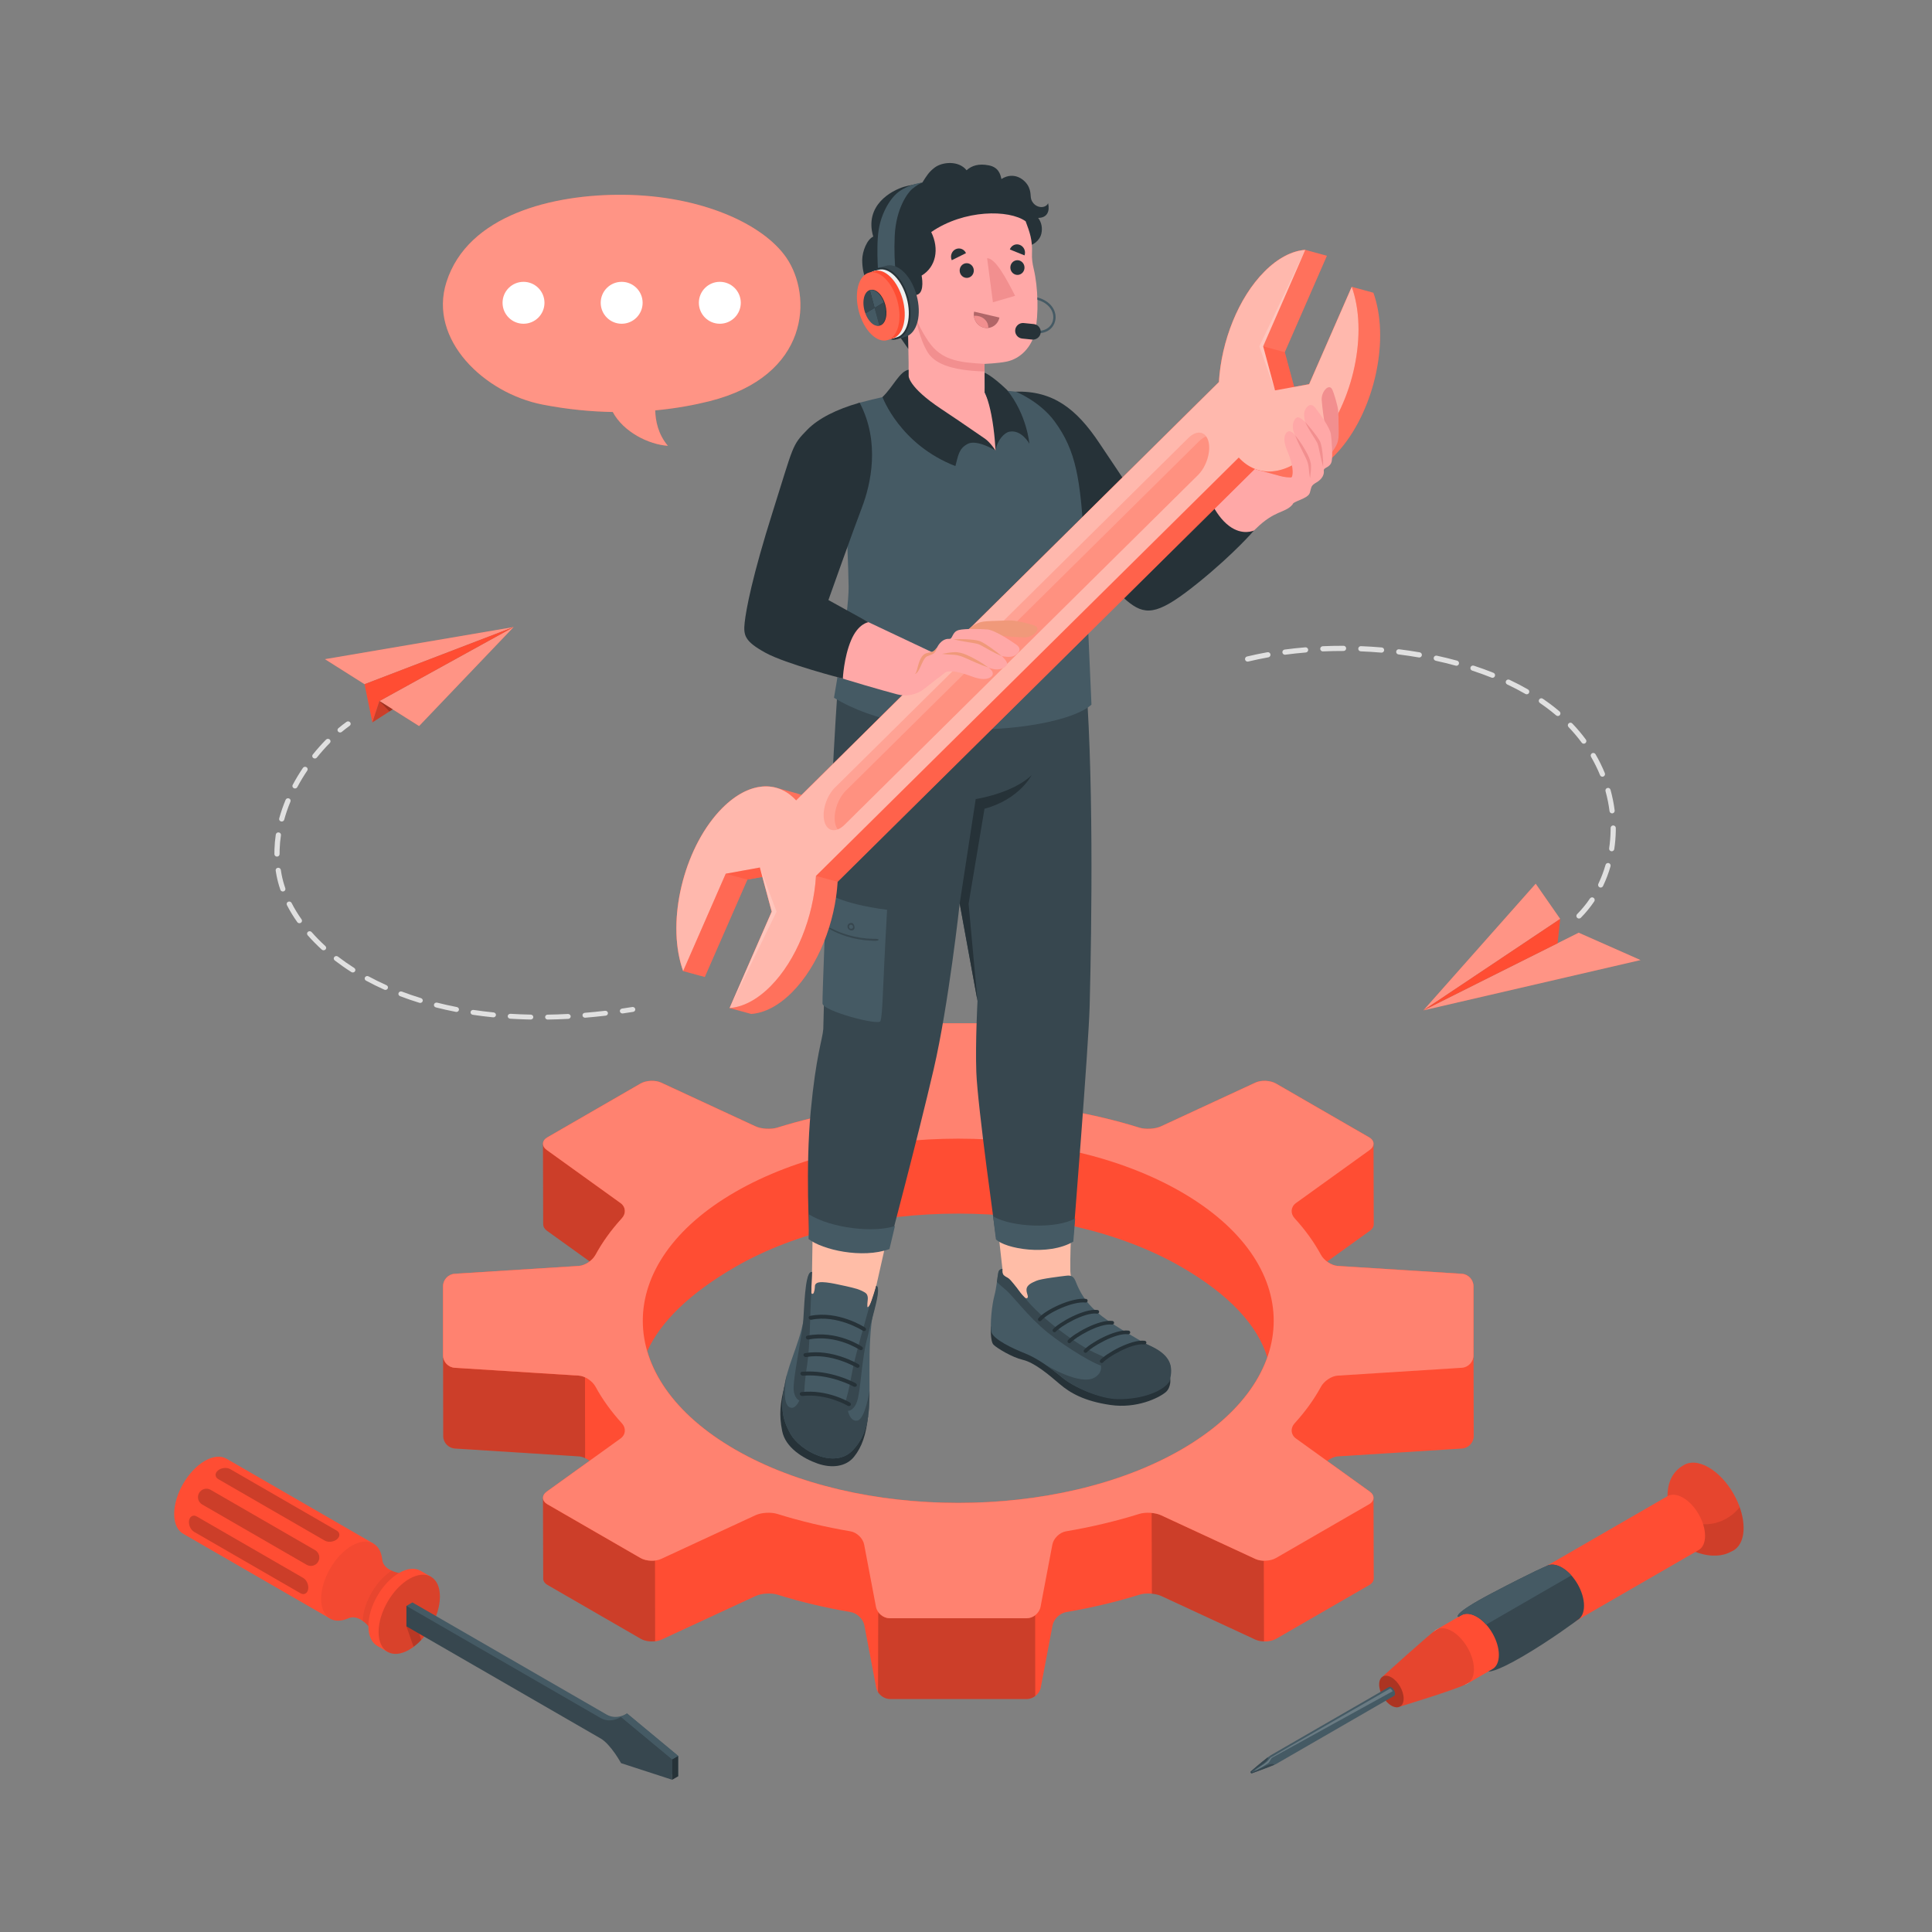 <?xml version="1.0" encoding="utf-8"?>
<!-- Generator: Adobe Illustrator 27.5.0, SVG Export Plug-In . SVG Version: 6.00 Build 0)  -->
<svg version="1.1" xmlns="http://www.w3.org/2000/svg" xmlns:xlink="http://www.w3.org/1999/xlink" x="0px" y="0px"
	 viewBox="0 0 500 500" style="enable-background:new 0 0 500 500;" xml:space="preserve">
<rect x="0" y="0" width="500" height="500" fill="#808080" stroke="none"/>
<g id="Gear">
	<g id="Gear_00000026880211178656585560000003077532080656647298_">
		<g>
			<path style="fill:#FF4D33;" d="M140.531,295.975l-0.007,0.003l0.058,20.929l0.009-0.005c0.003,0.564,0.313,1.139,0.956,1.601
				l11.031,7.937c-0.849,0.648-1.846,1.121-2.789,1.181l-32.132,2.033c-1.658,0.104-3.003,1.537-3.003,3.198v17.926
				c0,0.03,0.015,0.056,0.016,0.086l0.041,20.816c0,1.661,1.345,3.094,3.003,3.199l32.132,2.032
				c0.922,0.059,1.898,0.511,2.736,1.137l-11.092,7.981c-0.644,0.462-0.953,1.036-0.956,1.6l-0.009,0.002l0.058,20.962l0.002-0.001
				c0.021,0.598,0.396,1.18,1.125,1.6l24.112,13.92c1.439,0.831,3.827,0.938,5.335,0.24l24.442-11.323
				c1.508-0.698,4.006-0.829,5.592-0.333c6.089,1.903,12.453,3.403,18.976,4.511c1.638,0.278,3.221,1.798,3.531,3.432l3.057,16.105
				c0.31,1.633,1.908,2.956,3.57,2.956l35.452,0.001c1.661,0,3.26-1.324,3.57-2.956l3.058-16.106
				c0.31-1.633,1.895-3.154,3.533-3.432c6.523-1.108,12.888-2.609,18.977-4.512c1.585-0.496,4.082-0.364,5.59,0.335l24.442,11.323
				c1.507,0.699,3.896,0.591,5.335-0.239l24.112-13.921c0.743-0.429,1.114-1.026,1.121-1.636l0.008,0.002l-0.058-20.923l-0.01-0.002
				c-0.001-0.565-0.311-1.14-0.956-1.604l-11.03-7.937c0.849-0.648,1.845-1.121,2.789-1.181l32.131-2.033
				c1.658-0.105,3.003-1.538,3.002-3.199l-0.049-25.14c0-0.011-0.007-0.02-0.007-0.031l-0.001-13.655
				c0-1.662-1.344-3.094-3.002-3.199l-32.13-2.034c-0.923-0.059-1.899-0.511-2.737-1.137l11.092-7.981
				c0.652-0.47,0.964-1.053,0.958-1.625l0.008,0.003l-0.058-20.901l-0.008-0.001c-0.006-0.611-0.377-1.21-1.121-1.639
				l-24.113-13.921c-1.439-0.83-3.828-0.937-5.336-0.239l-24.442,11.323c-1.508,0.699-4.006,0.829-5.593,0.333
				c-6.087-1.904-12.45-3.403-18.971-4.51c-1.638-0.278-3.223-1.799-3.533-3.432l-3.06-16.106c-0.309-1.633-1.908-2.956-3.57-2.957
				l-35.452-0.001c-1.661,0-3.26,1.324-3.569,2.956l-3.058,16.106c-0.31,1.633-1.895,3.154-3.533,3.432
				c-6.524,1.108-12.887,2.608-18.975,4.511c-1.587,0.496-4.083,0.364-5.59-0.334l-24.441-11.323
				c-1.507-0.698-3.896-0.591-5.335,0.24l-24.113,13.922C140.911,294.77,140.539,295.366,140.531,295.975z M305.725,375.148
				c-31.882,18.407-83.576,18.405-115.458-0.002c-12.468-7.198-20.036-16.147-22.753-25.476c3.446-7.605,11.07-15.033,22.764-21.784
				c31.885-18.408,83.574-18.408,115.457-0.001c12.472,7.201,19.779,15.212,22.232,23.398
				C324.876,360.028,317.473,368.365,305.725,375.148z"/>
		</g>
		<g style="opacity:0.2;">
			<path d="M114.708,371.692c-0.007,1.643,1.341,3.078,3.011,3.18l32.135,2.046c0.511,0.033,1.051,0.213,1.575,0.456l-0.037-20.933
				c-0.523-0.244-1.085-0.411-1.616-0.433l-32.123-2.026c-1.512-0.111-2.762-1.328-2.977-2.789L114.708,371.692z M140.572,316.927
				l0.021-0.012c-0.009,0.551,0.322,1.125,0.955,1.607l11.055,7.933c0.638-0.504,1.163-1.108,1.518-1.723
				c1.691-3.081,3.84-6.125,6.475-9.039c0.108-0.145,0.216-0.289,0.356-0.425c0.298-0.335,0.52-0.709,0.644-1.109
				c0.035-0.129,0.07-0.259,0.092-0.409c0.037-0.267,0.022-0.531-0.027-0.804c-0.078-0.419-0.283-0.82-0.601-1.182
				c-0.115-0.152-0.283-0.301-0.459-0.418l-19.111-13.746c-0.177-0.117-0.301-0.237-0.436-0.377
				c-0.192-0.191-0.342-0.404-0.387-0.623c-0.097-0.217-0.143-0.437-0.123-0.64l-0.02,0.012L140.572,316.927z M140.584,408.607
				c0.014,0.593,0.398,1.164,1.134,1.586l24.103,13.923c0.989,0.577,2.422,0.788,3.728,0.635l-0.035-20.881
				c-1.305,0.154-2.749-0.078-3.738-0.655l-24.124-13.911c-0.671-0.405-1.052-0.923-1.127-1.48L140.584,408.607z M298.103,412.467
				c0.863,0.075,1.733,0.256,2.397,0.555l24.434,11.328c0.632,0.291,1.402,0.393,2.188,0.431l-0.054-20.869
				c-0.796-0.005-1.568-0.16-2.18-0.462l-24.436-11.328c-0.664-0.3-1.513-0.492-2.409-0.576L298.103,412.467z M227.23,437.921
				c0.657,1.042,1.846,1.776,3.107,1.785l35.438,0.004c0.783-0.016,1.519-0.303,2.147-0.776l-0.026-20.913
				c-0.618,0.493-1.385,0.772-2.169,0.787l-35.469-0.012c-1.165,0.017-2.287-0.647-2.968-1.592L227.23,437.921z"/>
		</g>
		<g>
			<path id="XMLID_00000052785154362531459540000001874375052816255374_" style="fill:#FF4D33;" d="M165.766,280.419l-24.113,13.922
				c-1.439,0.831-1.512,2.291-0.163,3.262l19.109,13.749c1.349,0.97,1.475,2.697,0.354,3.923c-2.791,3.053-5.062,6.222-6.823,9.464
				c-0.793,1.46-2.682,2.777-4.34,2.883l-32.132,2.033c-1.658,0.104-3.003,1.537-3.003,3.198v17.926
				c0,1.662,1.344,3.094,3.002,3.199l32.132,2.033c1.659,0.106,3.548,1.424,4.341,2.884c1.76,3.242,4.031,6.411,6.823,9.464
				c1.121,1.226,0.994,2.951-0.355,3.921l-19.108,13.75c-1.349,0.97-1.276,2.431,0.163,3.261l24.112,13.921
				c1.439,0.831,3.828,0.938,5.335,0.24l24.442-11.323c1.508-0.698,4.007-0.829,5.593-0.333c6.089,1.903,12.452,3.404,18.975,4.511
				c1.639,0.278,3.222,1.799,3.531,3.431l3.058,16.108c0.31,1.632,1.908,2.955,3.57,2.955l35.454,0
				c1.661-0.001,3.259-1.323,3.57-2.956l3.057-16.106c0.31-1.632,1.895-3.154,3.533-3.432c6.522-1.107,12.886-2.609,18.975-4.512
				c1.586-0.496,4.082-0.364,5.59,0.334l24.441,11.324c1.508,0.699,3.897,0.592,5.336-0.24l24.112-13.921
				c1.439-0.831,1.512-2.291,0.163-3.261l-19.109-13.749c-1.349-0.971-1.475-2.697-0.354-3.923c2.792-3.053,5.063-6.221,6.824-9.464
				c0.794-1.46,2.683-2.777,4.342-2.883l32.131-2.033c1.658-0.105,3.003-1.536,3.003-3.198l-0.001-17.925
				c-0.001-1.661-1.345-3.094-3.003-3.199l-32.13-2.035c-1.659-0.105-3.549-1.423-4.343-2.884c-1.762-3.242-4.033-6.41-6.824-9.463
				c-1.121-1.227-0.994-2.952,0.355-3.922l19.109-13.75c1.349-0.971,1.276-2.431-0.163-3.262l-24.113-13.921
				c-1.439-0.83-3.828-0.938-5.336-0.239l-24.442,11.323c-1.508,0.699-4.006,0.829-5.593,0.333
				c-6.087-1.904-12.45-3.403-18.971-4.51c-1.638-0.279-3.223-1.799-3.533-3.431l-3.06-16.107c-0.309-1.633-1.908-2.956-3.57-2.956
				l-35.452-0.001c-1.661,0.001-3.26,1.324-3.569,2.956l-3.058,16.107c-0.31,1.632-1.895,3.153-3.533,3.432
				c-6.524,1.108-12.887,2.608-18.976,4.511c-1.586,0.495-4.082,0.364-5.59-0.334l-24.441-11.323
				C169.593,279.481,167.205,279.589,165.766,280.419z M305.723,308.487c31.882,18.407,31.883,48.254,0.002,66.661
				c-31.882,18.407-83.576,18.405-115.458-0.002c-31.882-18.408-31.882-48.251,0-66.659
				C222.15,290.08,273.84,290.081,305.723,308.487z"/>
		</g>
		<g style="opacity:0.3;">
			<path id="XMLID_00000169550909348658233570000009056907293934783930_" style="fill:#FFFFFF;" d="M165.766,280.419l-24.113,13.922
				c-1.439,0.831-1.512,2.291-0.163,3.262l19.109,13.749c1.349,0.97,1.475,2.697,0.354,3.923c-2.791,3.053-5.062,6.222-6.823,9.464
				c-0.793,1.46-2.682,2.777-4.34,2.883l-32.132,2.033c-1.658,0.104-3.003,1.537-3.003,3.198v17.926
				c0,1.662,1.344,3.094,3.002,3.199l32.132,2.033c1.659,0.106,3.548,1.424,4.341,2.884c1.76,3.242,4.031,6.411,6.823,9.464
				c1.121,1.226,0.994,2.951-0.355,3.921l-19.108,13.75c-1.349,0.97-1.276,2.431,0.163,3.261l24.112,13.921
				c1.439,0.831,3.828,0.938,5.335,0.24l24.442-11.323c1.508-0.698,4.007-0.829,5.593-0.333c6.089,1.903,12.452,3.404,18.975,4.511
				c1.639,0.278,3.222,1.799,3.531,3.431l3.058,16.108c0.31,1.632,1.908,2.955,3.57,2.955l35.454,0
				c1.661-0.001,3.259-1.323,3.57-2.956l3.057-16.106c0.31-1.632,1.895-3.154,3.533-3.432c6.522-1.107,12.886-2.609,18.975-4.512
				c1.586-0.496,4.082-0.364,5.59,0.334l24.441,11.324c1.508,0.699,3.897,0.592,5.336-0.24l24.112-13.921
				c1.439-0.831,1.512-2.291,0.163-3.261l-19.109-13.749c-1.349-0.971-1.475-2.697-0.354-3.923c2.792-3.053,5.063-6.221,6.824-9.464
				c0.794-1.46,2.683-2.777,4.342-2.883l32.131-2.033c1.658-0.105,3.003-1.536,3.003-3.198l-0.001-17.925
				c-0.001-1.661-1.345-3.094-3.003-3.199l-32.13-2.035c-1.659-0.105-3.549-1.423-4.343-2.884c-1.762-3.242-4.033-6.41-6.824-9.463
				c-1.121-1.227-0.994-2.952,0.355-3.922l19.109-13.75c1.349-0.971,1.276-2.431-0.163-3.262l-24.113-13.921
				c-1.439-0.83-3.828-0.938-5.336-0.239l-24.442,11.323c-1.508,0.699-4.006,0.829-5.593,0.333
				c-6.087-1.904-12.45-3.403-18.971-4.51c-1.638-0.279-3.223-1.799-3.533-3.431l-3.06-16.107c-0.309-1.633-1.908-2.956-3.57-2.956
				l-35.452-0.001c-1.661,0.001-3.26,1.324-3.569,2.956l-3.058,16.107c-0.31,1.632-1.895,3.153-3.533,3.432
				c-6.524,1.108-12.887,2.608-18.976,4.511c-1.586,0.495-4.082,0.364-5.59-0.334l-24.441-11.323
				C169.593,279.481,167.205,279.589,165.766,280.419z M305.723,308.487c31.882,18.407,31.883,48.254,0.002,66.661
				c-31.882,18.407-83.576,18.405-115.458-0.002c-31.882-18.408-31.882-48.251,0-66.659
				C222.15,290.08,273.84,290.081,305.723,308.487z"/>
		</g>
	</g>
</g>
<g id="Screwdriver_2">
	<g id="Screwdriver">
		<g id="Screwdriver_1_">
			<path id="XMLID_28213_" style="fill:#FF4D33;" d="M96.655,399.474l-11.214,19.422l-37.837-21.845
				c-1.554-0.776-2.532-2.589-2.532-5.236c0-5.061,3.553-11.215,7.936-13.745c2.194-1.267,4.179-1.385,5.616-0.553v0L96.655,399.474
				z"/>
			<path id="XMLID_28212_" style="fill:#FF4D33;" d="M98.911,403.501l0.005-0.009c0.165,2.959,4.353,3.596,4.353,3.596
				l-7.935,13.745c0,0-2.645-3.26-5.291-1.972l0.005-0.009c-3.912,1.691-6.939-0.407-6.939-5.077c0-5.061,3.553-11.215,7.936-13.745
				C95.089,397.695,98.419,399.268,98.911,403.501z"/>
			<path id="XMLID_28211_" style="opacity:0.05;" d="M98.911,403.501l0.005-0.009c0.165,2.959,4.353,3.596,4.353,3.596
				l-7.935,13.745c0,0-2.645-3.26-5.291-1.972l0.005-0.009c-3.912,1.691-6.939-0.407-6.939-5.077c0-5.061,3.553-11.215,7.936-13.745
				C95.089,397.695,98.419,399.268,98.911,403.501z"/>
			<path id="XMLID_28210_" style="opacity:0.05;" d="M101.368,406.497c0.989,0.448,1.9,0.59,1.9,0.59l-7.935,13.745
				c0,0-0.58-0.708-1.462-1.334C94.076,414.699,97.315,409.082,101.368,406.497z"/>
			<path id="XMLID_28209_" style="fill:#FF4D33;" d="M111.525,408.059l-0.663,1.149c0.221,0.715,0.342,1.536,0.342,2.462
				c0,5.061-3.553,11.215-7.936,13.745c-0.801,0.462-1.574,0.769-2.303,0.934l-0.664,1.149l-2.645-1.527l0,0
				c-1.436-0.829-2.324-2.607-2.324-5.138c0-5.061,3.553-11.215,7.935-13.745c2.192-1.265,4.176-1.385,5.612-0.556l0,0
				L111.525,408.059z"/>
			<g id="XMLID_28206_">
				<path id="XMLID_28208_" style="fill:#FF4D33;" d="M97.978,422.36c0-5.061,3.553-11.215,7.936-13.745
					c4.383-2.53,7.936-0.479,7.936,4.582c0,5.061-3.553,11.215-7.936,13.745C101.531,429.472,97.978,427.421,97.978,422.36z"/>
				<path id="XMLID_28207_" style="opacity:0.15;" d="M97.978,422.36c0-5.061,3.553-11.215,7.936-13.745
					c4.383-2.53,7.936-0.479,7.936,4.582c0,5.061-3.553,11.215-7.936,13.745C101.531,429.472,97.978,427.421,97.978,422.36z"/>
				<path style="opacity:0.15;" d="M109.007,424.434c-0.619,0.66-1.281,1.247-1.969,1.757l-1.859-5.296l2.241-1.65L109.007,424.434z
					"/>
			</g>
			<path id="XMLID_28205_" style="opacity:0.2;" d="M51.529,386.372L51.529,386.372c-0.604,1.046-0.246,2.384,0.801,2.988
				l27.028,15.605c1.046,0.604,2.384,0.246,2.988-0.801l0,0c0.604-1.046,0.246-2.384-0.801-2.988l-27.028-15.604
				C53.471,384.968,52.133,385.326,51.529,386.372z"/>
			<path id="XMLID_28203_" style="opacity:0.2;" d="M56.405,380.56L56.405,380.56c-0.853,0.716-0.81,1.72,0.096,2.243l27.535,15.898
				c0.906,0.523,2.332,0.367,3.185-0.349l0,0c0.853-0.716,0.81-1.72-0.096-2.243l-27.535-15.898
				C58.685,379.688,57.258,379.844,56.405,380.56z"/>
			<path id="XMLID_28202_" style="opacity:0.2;" d="M48.934,393.502L48.934,393.502c0.193-1.097,1.085-1.561,1.99-1.038
				l27.536,15.898c0.906,0.523,1.484,1.836,1.29,2.932l0,0c-0.193,1.097-1.084,1.561-1.99,1.038l-27.535-15.897
				C49.318,395.911,48.74,394.598,48.934,393.502z"/>
			<g id="XMLID_28195_">
				<path id="XMLID_28199_" style="fill:#455A64;" d="M175.505,454.416v5.291l-13.226-4.301c0,0-2.645-4.863-5.291-6.39
					l-50.26-29.018l-1.549-4.394l1.549-0.897l50.26,29.018c2.645,1.527,5.29-0.281,5.29-0.281L175.505,454.416z"/>
				<path id="XMLID_28198_" style="fill:#37474F;" d="M173.956,455.312v5.291l-13.227-4.301c0,0-2.645-4.863-5.29-6.39
					l-50.26-29.018v-5.291l50.26,29.018c2.645,1.527,5.29-0.281,5.29-0.281L173.956,455.312z"/>
				<polygon id="XMLID_28197_" style="fill:#263238;" points="173.956,460.603 175.505,459.707 175.505,454.416 173.956,455.312 
									"/>
				<polygon id="XMLID_28196_" style="fill:#455A64;" points="175.505,454.416 173.956,455.312 160.729,444.341 162.278,443.444 
									"/>
			</g>
		</g>
	</g>
</g>
<g id="Screwdriver_1">
	<g id="Screwdriver_2_">
		<path style="fill:#E0E0E0;" d="M375.761,422.14c-3.146-1.816-5.696-0.344-5.696,3.289c0,3.633,2.55,8.05,5.696,9.866
			c3.146,1.816,5.696,0.344,5.696-3.289C381.457,428.374,378.907,423.956,375.761,422.14z"/>
		<path style="fill:#FF4D33;" d="M435.489,379.327l0.007,0.012c1.655-1.157,4.041-1.115,6.702,0.422
			c4.996,2.884,9.045,9.899,9.045,15.667c0,3.187-1.24,5.32-3.189,6.111l0.002,0.004c-4.147,2.325-9.259,0.081-9.259,0.081
			l-7.25-14.415C431.547,383.353,433.067,380.783,435.489,379.327z"/>
		<path style="opacity:0.1;" d="M435.489,379.327l0.007,0.012c1.655-1.157,4.041-1.115,6.702,0.422
			c4.996,2.884,9.045,9.899,9.045,15.667c0,3.187-1.24,5.32-3.189,6.111l0.002,0.004c-4.147,2.325-9.259,0.081-9.259,0.081
			l-7.25-14.415C431.547,383.353,433.067,380.783,435.489,379.327z"/>
		<path style="opacity:0.1;" d="M440.76,394.478c6.176,0.218,9.429-4.384,9.466-4.435c0.646,1.81,1.016,3.654,1.016,5.385
			c0,3.187-1.24,5.32-3.189,6.111l0.002,0.004c-3.471,1.946-7.607,0.694-8.867,0.233c-0.128-0.081-0.258-0.142-0.393-0.153
			l-2.343-4.659L440.76,394.478z"/>
		<path style="fill:#FF4D33;" d="M357.722,433.974L357.722,433.974c0,0,12.648-11.45,13.982-12.216
			c1.321-0.758,58.676-33.876,59.84-34.549c0.001-0.001,0.002-0.001,0.004-0.002c0.009-0.005,0.024-0.014,0.024-0.014l0.001,0.002
			c1.029-0.579,2.441-0.489,4.001,0.412c3.146,1.816,5.696,6.234,5.696,9.866c0,1.813-0.635,3.088-1.663,3.684l0,0
			c0,0-0.005,0.003-0.005,0.003c0,0,0,0,0,0c-0.247,0.143-57.355,33.124-59.82,34.537c-2.47,1.416-17.509,5.976-17.509,5.976v0
			c-0.568,0.293-1.332,0.234-2.176-0.253c-1.75-1.01-3.169-3.468-3.169-5.489C356.928,435.005,357.229,434.335,357.722,433.974z"/>
		<path style="opacity:0.1;" d="M356.928,435.933c0-0.928,0.301-1.598,0.794-1.958c0,0,11.689-10.582,13.774-12.077
			c1.044-0.759,2.567-0.738,4.265,0.242c3.146,1.816,5.696,6.234,5.696,9.866c0,1.821-0.641,3.099-1.676,3.692c0,0,0,0-0.001,0
			c-2.47,1.416-17.509,5.976-17.509,5.976v0c-0.568,0.293-1.332,0.234-2.176-0.253C358.347,440.411,356.928,437.953,356.928,435.933
			z"/>
		<path style="fill:#37474F;" d="M408.269,419.255c1.033-0.594,1.673-1.871,1.673-3.69c0-3.633-2.55-8.05-5.696-9.866
			c-1.573-0.908-2.997-0.994-4.028-0.399c0,0-3.302,1.338-14.039,6.974c-10.737,5.635-8.77,6.193-8.77,6.193l0.775-0.444
			c1.031-0.595,2.455-0.509,4.028,0.399c3.146,1.816,5.696,6.234,5.696,9.866c0,1.816-0.638,3.093-1.668,3.688l-1.035,0.595
			c0,0,1.401,0.452,8.795-3.854C401.392,424.412,408.269,419.255,408.269,419.255z"/>
		<path style="fill:#455A64;" d="M404.246,405.698c-1.573-0.908-2.997-0.994-4.028-0.399c0,0-3.302,1.338-14.039,6.974
			c-10.737,5.635-8.77,6.193-8.77,6.193l0.775-0.444c1.031-0.595,2.455-0.509,4.028,0.399c0.864,0.499,1.679,1.198,2.413,2.018
			l22.036-12.722C405.926,406.897,405.11,406.197,404.246,405.698z"/>
		<path style="opacity:0.25;" d="M363.266,439.592c0-2.021-1.419-4.478-3.169-5.489c-1.75-1.01-3.169-0.191-3.169,1.83
			c0,2.021,1.419,4.478,3.169,5.489C361.847,442.432,363.266,441.612,363.266,439.592z"/>
		<path style="fill:#455A64;" d="M323.637,458.586c0,0.126,0.084,0.28,0.189,0.336c0.049,0.028,0.084,0.028,0.119,0.021v0.007
			c0.28-0.098,4.551-1.669,5.883-2.23c0.182-0.07,0.309-0.126,0.365-0.161l30.557-17.641c0.175-0.098,0.287-0.309,0.287-0.61
			c0-0.302-0.105-0.638-0.273-0.932c-0.175-0.295-0.407-0.547-0.666-0.701c-0.259-0.147-0.498-0.161-0.666-0.063l-30.571,17.648
			c-0.175,0.105-0.463,0.309-0.814,0.582c-1.5,1.143-4.172,3.429-4.375,3.632l0.007,0.007
			C323.651,458.502,323.637,458.537,323.637,458.586z"/>
		<path style="fill:#37474F;" d="M323.637,458.586c0,0.126,0.084,0.28,0.189,0.336c0.049,0.028,0.084,0.028,0.119,0.021v0.007
			c0.28-0.098,4.551-1.669,5.883-2.23c-0.393-0.371-1.241-0.168-2.061,0.196c-0.912,0.414-3.653,1.886-3.8,1.704
			c-0.147-0.182,1.802-1.339,2.966-2.188c1.164-0.848,1.437-1.536,1.115-1.592c-1.5,1.143-4.172,3.429-4.375,3.632l0.007,0.007
			C323.651,458.502,323.637,458.537,323.637,458.586z"/>
		<path style="opacity:0.2;fill:#FFFFFF;" d="M359.764,436.998c0,0-30.461,17.505-30.91,17.844
			c-0.233,0.175-0.437,0.606-0.955,1.082c-0.48,0.442-1.432,1.101-2.436,1.738c-1.956,1.242,0.514,0.141,2.698-1.34
			c0.503-0.341,0.597-1.161,1.159-1.481c2.544-1.444,31.1-17.155,31.1-17.155S360.125,437.086,359.764,436.998z"/>
	</g>
</g>
<g id="Character">
	<g id="Character_00000116953848070671795180000007265643281608978090_">
		<g id="Bottom_8_">
			<g>
				<path style="fill:#FFBDA7;" d="M259.428,328.417l-2.003-17.832l20.309-1.829c0,0-0.859,13.745-0.736,20.049
					c0.058,2.971,2.158,8.561,2.158,8.561s-8.501,4.412-12.913,2.607c-4.412-1.805-7.33-8.76-7.225-10.033
					C259.123,328.667,259.428,328.417,259.428,328.417z"/>
				<path style="fill:#263238;" d="M302.695,356.478c0.28,0.005,0.49,2.59-1.056,3.857c-1.785,1.462-7.455,4.258-14.256,3.272
					c-6.801-0.986-10.453-3.126-13.139-5.422c-2.685-2.295-6.449-5.532-9.52-6.255c-2.852-0.672-6.692-3.024-7.593-3.912
					c-0.9-0.888-0.701-4.762-0.701-4.762L302.695,356.478z"/>
				<g id="XMLID_00000067200682157811173680000002267376735235637683_">
					<path style="fill:#455A64;" d="M259.426,328.387c0,0-0.855-0.005-1.048,0.889c-0.23,1.065-0.514,4.167-0.998,5.912
						c-0.671,2.426-1.184,7.413-0.845,9.405c0.339,1.992,5.735,4.474,8.698,5.644c3.027,1.196,6.508,3.613,9.555,6.179
						c3.154,2.656,9.842,5.478,14.286,5.523c5.258,0.053,11.207-1.521,12.608-3.898c1.733-2.941,3.02-6.37-4.707-10.061
						c-1.463-0.699-6.589-3.809-8.335-4.934c-4.724-3.045-8.035-5.821-10.136-11.101c-0.246-0.617-0.502-1.3-1.091-1.622
						c-0.451-0.247-1-0.222-1.513-0.161c-1.302,0.157-6.494,0.771-7.688,1.306c-1.055,0.473-2.55,1.019-2.552,2.339
						c-0.001,0.459,0.126,0.909,0.269,1.346c0.088,0.271,0.155,0.63-0.087,0.786c-0.229,0.146-0.525-0.03-0.725-0.213
						c-0.803-0.734-1.383-1.667-2.055-2.52c-0.36-0.456-1.506-1.916-1.964-2.279c-0.416-0.33-0.951-0.501-1.319-0.874
						C259.312,329.58,259.436,329.006,259.426,328.387z"/>
				</g>
				<path style="fill:#37474F;" d="M274.787,356.417c-1.339-1.128-2.762-2.219-4.194-3.198l0-0.007c0,0,9.064,5.645,12.814,3.219
					c2.416-1.563,1.318-3.533,1.272-4.157c-0.046-0.624,8.46-4.876,10.783-5.108v0c0.639,0.362,1.167,0.673,1.512,0.816
					c6.042,2.501,6.794,5.605,5.71,9.472c-1.401,2.377-6.725,4.764-13.52,4.647C284.721,362.023,277.941,359.073,274.787,356.417z"
					/>
				<path style="fill:#37474F;" d="M284.072,350.446c4.811,1.992,2.727,2.848,1.366,3.015c-1.361,0.168-9.431-4.665-14.334-8.627
					c-5.115-4.133-9.057-9.63-10.958-11.148c-0.708-0.566-1.469-1.26-2.146-1.907c0.147-1.048,0.268-2.003,0.376-2.504
					c0.193-0.894,1.049-0.889,1.049-0.889c0.011,0.619-0.113,1.193,0.352,1.666c0.368,0.373,0.903,0.544,1.319,0.874
					c0.458,0.364,1.604,1.823,1.964,2.279c0.671,0.853,1.252,1.785,2.055,2.519C269.249,341.088,279.261,348.454,284.072,350.446z"
					/>
				<g>
					<g>
						<path style="fill:#263238;" d="M285.107,352.754c-0.107-0.002-0.214-0.038-0.302-0.112c-0.202-0.168-0.228-0.466-0.055-0.666
							c1.399-1.626,7.954-5.428,11.513-4.981c0.264,0.032,0.45,0.269,0.416,0.527c-0.033,0.258-0.246,0.435-0.536,0.41
							c-3.323-0.41-9.554,3.366-10.662,4.655C285.385,352.699,285.246,352.756,285.107,352.754z"/>
					</g>
					<g>
						<path style="fill:#263238;" d="M280.927,350.118c-0.107-0.002-0.214-0.038-0.302-0.112c-0.202-0.169-0.226-0.466-0.055-0.666
							c1.398-1.625,7.951-5.424,11.513-4.979c0.263,0.032,0.45,0.269,0.415,0.527c-0.033,0.258-0.266,0.442-0.535,0.41
							c-3.325-0.405-9.554,3.365-10.662,4.653C281.205,350.064,281.066,350.121,280.927,350.118z"/>
					</g>
					<g>
						<path style="fill:#263238;" d="M276.743,347.619c-0.107-0.002-0.214-0.038-0.302-0.112c-0.202-0.168-0.226-0.466-0.055-0.666
							c1.399-1.626,7.954-5.431,11.513-4.98c0.263,0.032,0.45,0.269,0.416,0.528c-0.033,0.258-0.262,0.442-0.536,0.41
							c-3.325-0.41-9.554,3.364-10.662,4.653C277.022,347.565,276.883,347.621,276.743,347.619z"/>
					</g>
					<g>
						<path style="fill:#263238;" d="M272.877,344.78c-0.107-0.002-0.214-0.038-0.301-0.112c-0.203-0.168-0.226-0.466-0.055-0.666
							c1.398-1.626,7.968-5.426,11.513-4.979c0.263,0.032,0.45,0.269,0.416,0.527c-0.033,0.258-0.264,0.441-0.536,0.41
							c-3.32-0.407-9.553,3.364-10.662,4.653C273.155,344.725,273.016,344.782,272.877,344.78z"/>
					</g>
					<g>
						<path style="fill:#263238;" d="M269.09,341.942c-0.104-0.002-0.209-0.037-0.296-0.107c-0.205-0.165-0.233-0.463-0.066-0.664
							c1.924-2.306,8.774-5.459,12.331-5.013c0.263,0.032,0.45,0.269,0.416,0.527c-0.033,0.259-0.265,0.435-0.536,0.41
							c-3.203-0.399-9.763,2.632-11.471,4.675C269.372,341.886,269.23,341.944,269.09,341.942z"/>
					</g>
				</g>
			</g>
			<g>
				<path style="fill:#FFBDA7;" d="M226.783,332.745l4.831-21.414l-21.125-3.295l-0.339,21.14c0,0-1.613,5.685-0.423,7.64
					c1.19,1.955,13.882,4.011,15.045,2.709C225.934,338.223,226.783,332.745,226.783,332.745z"/>
				<path style="fill:#263238;" d="M224.674,366.491c-0.556,4.803-1.563,7.909-3.641,10.511c-2.079,2.602-5.781,3.046-9.447,1.761
					c-3.665-1.285-8.302-4.089-9.159-8.396c-0.857-4.307-0.502-7.143,0.56-11.531L224.674,366.491z"/>
				<g id="XMLID_00000085228087725412101860000017467562136452365990_">
					<path style="fill:#455A64;" d="M210.15,329.176c-1.532-0.081-1.117,3.7-1.84,10.177c-0.781,7.006-3.94,12.498-5.064,18.115
						c-1.284,6.418-1.04,9.386,1.352,13.654c2.391,4.269,11.353,9.266,16.142,4.158c3.903-4.164,4.306-9.262,4.292-15.83
						c-0.016-6.789-0.087-11.572,0.475-16.654c0.538-4.857,2.575-9.345,1.276-10.051c-0.138,0.706-1.439,5.626-2.295,5.547
						c-0.049-0.635-0.005-1.216,0.073-1.846c0.068-0.548,0.045-1.159-0.341-1.63c-0.389-0.475-1.85-1.068-2.463-1.252
						c-1.49-0.448-4.151-1.004-5.672-1.313c-0.757-0.154-1.519-0.279-2.282-0.365c-0.619-0.069-1.351-0.113-1.947,0.008
						c-0.366,0.074-0.71,0.26-0.859,0.563c-0.11,0.224-0.104,0.485-0.116,0.736c-0.022,0.452-0.109,0.896-0.257,1.318
						c-0.065,0.186-0.227,0.403-0.443,0.33c-0.176-0.06-0.236-0.264-0.229-0.426C209.983,333.626,210.098,329.59,210.15,329.176z"/>
				</g>
				<path style="fill:#37474F;" d="M203.684,355.651c-0.195,0.925-1.402,7.057,0.462,8.417c2.017,1.472,3.398-3.296,3.398-3.296
					s4.937-0.725,11.894,2.892c-0.414,0.968,0.516,4.442,2.497,3.975c1.967-0.464,3.081-7.53,3.096-7.622
					c-0.012,6.294-0.501,11.221-4.29,15.264c-4.788,5.107-13.751,0.111-16.142-4.158c-2.392-4.269-2.636-7.236-1.352-13.654
					C203.375,356.825,203.523,356.226,203.684,355.651z"/>
				<path style="fill:#37474F;" d="M208.079,361.259c-0.147,2.359-2.741,1.239-2.692-2.111c0.049-3.35,1.807-11.486,2.472-16.964
					c0.444-7.881,0.758-13.088,2.29-13.008c-0.01,0.079-0.012,0.16-0.02,0.239c0,0-0.158,4.49-0.18,5
					c-0.275,4.814-0.337,14.169-1.022,18.518C208.243,357.281,208.226,358.9,208.079,361.259z"/>
				<path style="fill:#37474F;" d="M218.618,363.498c0.615-2.259,1.114-3.776,1.861-8.112c0.742-4.303,3.318-12.919,4.594-17.552
					c0.413-0.761,1.71-5.089,1.71-5.089c1.06,0.3,0,4.428-0.496,6.359c-0.496,1.932-1.102,4.002-1.722,6.773
					c-1.585,5.461-1.736,13.66-2.758,16.804C220.785,365.826,218.003,365.758,218.618,363.498z"/>
				<g>
					<g>
						<path style="fill:#263238;" d="M219.578,363.874c-0.07-0.015-0.139-0.042-0.204-0.079c-0.053-0.033-5.472-3.221-11.709-2.52
							c-0.307,0.033-0.608-0.165-0.675-0.441c-0.068-0.277,0.126-0.529,0.432-0.564c6.672-0.75,12.283,2.558,12.52,2.701
							c0.27,0.162,0.363,0.477,0.205,0.705C220.03,363.848,219.799,363.921,219.578,363.874z"/>
					</g>
					<g>
						<path style="fill:#263238;" d="M221.104,358.902c-0.063-0.014-0.125-0.036-0.186-0.069c-0.06-0.033-6.164-3.384-13.11-2.816
							c-0.307,0.021-0.602-0.181-0.661-0.46c-0.057-0.278,0.147-0.525,0.454-0.55c7.346-0.596,13.587,2.835,13.85,2.98
							c0.276,0.155,0.381,0.469,0.234,0.702C221.571,358.871,221.334,358.95,221.104,358.902z"/>
					</g>
					<g>
						<path style="fill:#263238;" d="M208.418,351.19c-0.213-0.045-0.399-0.195-0.464-0.396c-0.086-0.276,0.085-0.541,0.386-0.594
							c6.946-1.216,13.558,2.695,13.837,2.863c0.271,0.162,0.363,0.477,0.205,0.706c-0.158,0.227-0.508,0.274-0.774,0.117
							c-0.063-0.037-6.487-3.829-12.95-2.691C208.578,351.21,208.497,351.207,208.418,351.19z"/>
					</g>
					<g>
						<path style="fill:#263238;" d="M209.036,346.645c-0.209-0.044-0.393-0.191-0.46-0.387c-0.093-0.275,0.073-0.543,0.372-0.6
							c7.646-1.467,13.858,2.683,14.118,2.859c0.26,0.177,0.33,0.495,0.156,0.712c-0.174,0.217-0.533,0.25-0.786,0.073
							c-0.057-0.04-6.035-4.017-13.151-2.654C209.202,346.664,209.117,346.662,209.036,346.645z"/>
					</g>
					<g>
						<path style="fill:#263238;" d="M209.754,341.541c-0.206-0.044-0.388-0.187-0.458-0.381c-0.097-0.273,0.065-0.544,0.363-0.605
							c7.17-1.476,13.929,2.825,14.212,3.012c0.265,0.17,0.342,0.488,0.174,0.71c-0.166,0.222-0.516,0.266-0.782,0.09
							c-0.066-0.042-6.595-4.195-13.253-2.823C209.924,341.56,209.837,341.559,209.754,341.541z"/>
					</g>
				</g>
			</g>
			<g>
				<path id="XMLID_353_" style="fill:#37474F;" d="M217.25,171.658c-2.906,38-4.186,94.695-4.186,94.695
					c-0.259,2.885-1.902,6.925-3.241,21.159c-1.413,15.016-0.348,32.411-0.348,32.411s12.694,5.42,20.583,2.619
					c0,0,7.467-28.115,11.57-45.8c3.882-16.737,6.741-42.91,6.741-42.91l4.609,25.214c0,0-0.579,10.833-0.308,18.414
					c0.316,8.818,5.076,42.579,5.076,42.579s11.794,7.063,20,0.331c0,0,3.994-49.552,4.261-60.158
					c0.522-20.803,1.118-61.719-1.34-88.556H217.25z"/>
				<path id="XMLID_352_" style="fill:#263238;" d="M248.367,233.833l4.148-27.03c0,0,9.556-1.457,14.466-6.182
					c0,0-3.179,6.263-12.194,8.68l-4.118,24.603l2.307,25.143L248.367,233.833z"/>
			</g>
			<g>
				<path style="fill:#455A64;" d="M209.256,320.657c3.545,2.78,13.869,5.15,20.934,2.595l1.423-5.966
					c-5.334,1.796-16.322,0.657-22.237-2.993L209.256,320.657z"/>
			</g>
			<g>
				<path style="fill:#455A64;" d="M257.744,320.734c2.392,2.426,13.479,4.434,20.028,0.596l0.484-5.988
					c-4.965,2.766-16.373,2.294-21.238-0.546L257.744,320.734z"/>
			</g>
			<g>
				<g>
					<path style="fill:#455A64;" d="M213.889,231.014c0,0-1.1,26.741-1.024,28.689s14.611,5.798,14.988,4.561
						c0.628-2.061,0.471-6.657,1.726-28.809C217.527,233.896,213.889,231.014,213.889,231.014z"/>
				</g>
				<path style="fill:#37474F;" d="M227.312,243.076c-0.438-0.146-0.916-0.103-1.371-0.114c-0.533-0.013-1.066-0.037-1.598-0.081
					c-1.125-0.094-2.245-0.266-3.348-0.514c-1.246-0.28-2.476-0.657-3.67-1.115c-0.974-0.373-1.896-0.878-2.871-1.242
					c-0.092-0.034-0.107,0.143-0.048,0.186c0.924,0.675,2.02,1.138,3.07,1.561c0.989,0.398,2.002,0.721,3.035,0.978
					c1.099,0.274,2.215,0.472,3.339,0.593c0.562,0.06,1.126,0.101,1.691,0.123c0.534,0.02,1.297,0.142,1.779-0.127
					C227.393,243.283,227.402,243.107,227.312,243.076z"/>
				<path style="fill:#37474F;" d="M220.988,239.344c-0.14-0.275-0.247-0.446-0.56-0.483c-0.255-0.03-0.521,0.034-0.732,0.186
					c-0.199,0.144-0.331,0.361-0.361,0.606c-0.051,0.419,0.164,0.805,0.52,1.005c0.308,0.173,0.744,0.2,1.04-0.017
					c0.195-0.143,0.25-0.376,0.253-0.611C221.151,239.796,221.094,239.552,220.988,239.344z M220.712,240.16
					c-0.161,0.217-0.508,0.266-0.732,0.137c-0.371-0.214-0.295-0.933,0.16-0.981c0.142-0.015,0.292,0.017,0.406,0.106
					C220.739,239.573,220.875,239.941,220.712,240.16z"/>
			</g>
		</g>
		<g id="Top_00000148625810106038889340000010420936007527447193_">
			<g>
				<path style="fill:#FFA8A7;" d="M286.495,119.392c3.498,5.594,12.393,17.655,12.393,17.655s18.571-12.88,20.348-15.357
					c3.563-4.966,4.431-9.069,9.087-10.269c4.656-1.2,10.531-2.611,10.531-2.611l-4.382,21.801
					c-2.002,2.272-4.472,1.323-9.465,6.224c-3.711,3.642-12.763,11.432-20.581,17.395c-6.571,5.012-11.281,2.283-14.34-1.44
					c-7.49-9.117-13.818-16.457-13.818-16.457l-11.142-34.071C275.395,103.394,279.646,108.439,286.495,119.392z"/>
				<path style="fill:#263238;" d="M262.883,101.36c9.545-0.266,15.671,4.33,21.682,13.392c3.638,5.485,14.414,21.475,14.414,21.475
					l13.236-9.191c0,0,1.841,6.048,5.881,9.079c3.509,2.633,6.458,1.162,6.458,1.162s-5.096,5.949-14.298,13.403
					c-10.01,8.109-13.397,8.786-17.847,5.409c-2.202-1.671-3.657-3.498-7.843-8.33c-5.03-5.806-8.659-10.725-8.659-10.725
					L262.883,101.36z"/>
			</g>
			<g id="Chest_8_">
				<g>
					<path style="fill:#455A64;" d="M243.925,99.389c0,0-13.632,2.774-21.449,4.826c-2.668,0.7-4.992,8.294-3.855,23.99
						c0.458,6.315,0.947,18.987,1.001,23.715c0.076,6.696-3.785,28.656-3.785,28.656c20.651,12.694,59.233,8.58,66.634,1.782
						c0,0-1.616-37.024-1.875-41.515c-0.966-16.781-2.051-24.173-7.698-31.83c-3.826-5.188-10.015-7.652-10.015-7.652
						L243.925,99.389z"/>
				</g>
			</g>
			<g id="XMLID_293_">
				<path style="fill:#FF4D33;" d="M337.808,64.666l5.598,1.529L332.5,91.154l2.421,8.98l3.887-0.705l11.022-25.199l5.598,1.529
					c0.238,0.66,0.453,1.344,0.648,2.068c3.436,12.741-1.39,30.703-10.779,40.12c-4.737,4.751-9.719,6.407-13.938,5.256l0.001,0.001
					l-5.572-1.523c-0.344-0.093-0.681-0.21-1.014-0.34L216.774,228.207c-0.624,10.536-5.011,21.792-11.8,28.602
					c-3.521,3.531-7.171,5.354-10.554,5.599l-5.598-1.529l10.906-24.96l-2.421-8.98l-3.887,0.705l-11.022,25.198l-5.598-1.529
					c-0.239-0.66-0.453-1.344-0.648-2.068c-3.436-12.741,1.39-30.703,10.778-40.12c4.682-4.696,9.602-6.362,13.789-5.289l0-0.007
					l0.1,0.027c0.024,0.006,0.047,0.013,0.071,0.019l5.384,1.471l-0.016,0.006c0.402,0.101,0.792,0.243,1.18,0.393l108.016-106.88
					c0.624-10.536,5.011-21.792,11.801-28.602C330.775,66.733,334.426,64.911,337.808,64.666z"/>
				<path style="opacity:0.2;fill:#FFFFFF;" d="M337.808,64.666l5.598,1.529L332.5,91.154l2.421,8.98l3.887-0.705l11.022-25.199
					l5.598,1.529c0.238,0.66,0.453,1.344,0.648,2.068c3.436,12.741-1.39,30.703-10.779,40.12c-4.737,4.751-9.719,6.407-13.938,5.256
					l0.001,0.001l-5.572-1.523c-0.344-0.093-0.681-0.21-1.014-0.34L216.774,228.207c-0.624,10.536-5.011,21.792-11.8,28.602
					c-3.521,3.531-7.171,5.354-10.554,5.599l-5.598-1.529l10.906-24.96l-2.421-8.98l-3.887,0.705l-11.022,25.198l-5.598-1.529
					c-0.239-0.66-0.453-1.344-0.648-2.068c-3.436-12.741,1.39-30.703,10.778-40.12c4.682-4.696,9.602-6.362,13.789-5.289l0-0.007
					l0.1,0.027c0.024,0.006,0.047,0.013,0.071,0.019l5.384,1.471l-0.016,0.006c0.402,0.101,0.792,0.243,1.18,0.393l108.016-106.88
					c0.624-10.536,5.011-21.792,11.801-28.602C330.775,66.733,334.426,64.911,337.808,64.666z"/>
				<polygon style="opacity:0.4;fill:#FF4D33;" points="332.5,91.154 326.902,89.625 329.978,101.031 334.922,100.134 				"/>
				<polygon style="opacity:0.4;fill:#FF4D33;" points="193.42,227.644 187.822,226.115 196.652,224.513 197.307,226.939 				"/>
				<polygon id="XMLID_316_" style="opacity:0.4;fill:#FF4D33;" points="216.774,228.207 211.176,226.678 320.593,118.411 
					326.19,119.94 				"/>
				<path id="XMLID_305_" style="fill:#FF4D33;" d="M206.038,207.133L315.454,98.867c0.624-10.536,5.011-21.792,11.8-28.602
					c3.521-3.531,7.171-5.354,10.554-5.599l-10.906,24.96l3.076,11.406l8.83-1.602l11.022-25.199
					c0.238,0.66,0.453,1.344,0.648,2.068c3.436,12.741-1.39,30.703-10.779,40.12c-6.882,6.903-14.281,7.273-19.107,1.993
					L211.176,226.678c-0.624,10.535-5.011,21.792-11.8,28.602c-3.521,3.531-7.171,5.354-10.554,5.599l10.906-24.96l-3.076-11.406
					l-8.83,1.602L176.8,251.313c-0.239-0.66-0.453-1.344-0.648-2.068c-3.436-12.741,1.39-30.703,10.778-40.12
					C193.813,202.222,201.212,201.852,206.038,207.133z"/>
				<path id="XMLID_312_" style="opacity:0.6;fill:#FFFFFF;" d="M206.038,207.133L315.454,98.867
					c0.624-10.536,5.011-21.792,11.8-28.602c3.521-3.531,7.171-5.354,10.554-5.599l-10.906,24.96l3.076,11.406l8.83-1.602
					l11.022-25.199c0.238,0.66,0.453,1.344,0.648,2.068c3.436,12.741-1.39,30.703-10.779,40.12
					c-6.882,6.903-14.281,7.273-19.107,1.993L211.176,226.678c-0.624,10.535-5.011,21.792-11.8,28.602
					c-3.521,3.531-7.171,5.354-10.554,5.599l10.906-24.96l-3.076-11.406l-8.83,1.602L176.8,251.313
					c-0.239-0.66-0.453-1.344-0.648-2.068c-3.436-12.741,1.39-30.703,10.778-40.12C193.813,202.222,201.212,201.852,206.038,207.133
					z"/>
				<path style="opacity:0.2;fill:#FF4D33;" d="M307.526,113.359l-91.46,90.481c-2.188,2.166-3.405,6.076-2.717,8.735
					c0.687,2.658,3.018,3.058,5.206,0.892l91.484-90.524c2.188-2.166,3.399-6.067,2.705-8.713
					C312.05,111.583,309.714,111.193,307.526,113.359z"/>
				<path style="opacity:0.2;fill:#FF4D33;" d="M218.918,204.617l91.46-90.48c0.589-0.582,1.185-0.965,1.76-1.184
					c0.252,0.345,0.468,0.753,0.605,1.276c0.694,2.646-0.518,6.547-2.705,8.713l-91.484,90.524c-0.584,0.578-1.176,0.96-1.746,1.178
					c-0.254-0.348-0.471-0.762-0.608-1.292C215.513,210.694,216.73,206.783,218.918,204.617z"/>
				<polygon id="XMLID_302_" style="opacity:0.2;fill:#FF4D33;" points="197.307,226.939 196.652,224.513 187.822,226.115 
					176.8,251.313 182.398,252.843 193.42,227.644 				"/>
				<polygon style="opacity:0.2;fill:#FFFFFF;" points="337.808,64.665 326.902,89.625 329.978,101.031 325.906,89.649 				"/>
				<polygon style="opacity:0.2;fill:#FFFFFF;" points="188.822,260.879 200.976,235.931 196.652,224.513 199.728,235.919 				"/>
			</g>
			<g>
				<path style="fill:#F0997A;" d="M249.818,163.532c2.856-2.437,3.619-2.703,6.64-2.807c3.021-0.104,4.405-0.188,5.584-0.13
					c1.179,0.058,5.22,0.975,5.998,1.46c1.397,0.87-0.769,2.973-3.043,2.911c-2.274-0.061-5.234-0.369-5.234-0.369L249.818,163.532z
					"/>
				<path style="fill:#FFA8A7;" d="M222.144,104.728c-9.167,2.434-14.13,6.18-16.027,10.936c-3.355,8.413-10.87,34.61-12.047,41.453
					c-1.177,6.843-0.567,8.629,5.054,11.744c4.679,2.593,24.122,8.454,33.096,10.841c2.436,0.648,5.029,0.106,7.009-1.454
					l8.246-6.495l-34.04-16.081l7.709-23.089C221.145,132.583,228.179,115.531,222.144,104.728z"/>
				<path style="fill:#263238;" d="M222.476,104.215c-6.022,1.714-10.681,4.082-13.547,6.995c-4.056,4.122-3.51,4.041-8.895,21.056
					c-5.385,17.015-6.934,25.438-7.312,28.839c-0.378,3.401,0.078,4.9,5.355,7.815c5.277,2.915,20.05,6.708,20.05,6.708
					s0.249-5.438,2.114-9.882c1.864-4.444,4.533-4.718,4.533-4.718l-10.38-5.738c0,0,6.382-17.981,8.665-23.93
					C225.341,125.41,227.863,114.468,222.476,104.215z"/>
				<path style="fill:#FFA8A7;" d="M236.762,174.41c1.001-0.184,1.35-4.354,3.037-4.945c1.687-0.591,1.915-0.358,2.748-1.969
					c0.833-1.611,2.059-2.242,3.088-2.156c1.029,0.086,0.643-1.825,2.559-2.303c1.466-0.365,5.683-0.296,7.421-0.124
					c1.737,0.171,5.681,2.695,7.381,3.905c1.7,1.21,0.515,2.357-0.557,2.914c-1.072,0.557-3.179,0.061-3.179,0.061
					s1.735,1.544,1.331,2.258c-0.533,0.939-2.325,1.765-4.819,0.689c1.632,1.138,1.446,2.229,0.091,2.774
					c-1.037,0.418-2.532,0.217-4.295-0.431c-2.217-0.815-5.171-1.805-6.929-1.093l-1.726,1.36L236.762,174.41z"/>
				<path style="fill:#F0997A;" d="M236.762,174.41c0.441-0.049,0.684-0.5,0.912-0.816c0.213-0.355,0.388-0.718,0.553-1.079
					c0.338-0.713,0.623-1.449,1.029-2.024c0.193-0.285,0.42-0.532,0.667-0.631l1.096-0.433c0.373-0.138,0.825-0.406,1.06-0.785
					c0.224-0.377,0.369-0.749,0.468-1.146c-0.269,0.303-0.499,0.638-0.79,0.867c-0.272,0.245-0.568,0.331-0.951,0.42
					c-0.377,0.081-0.768,0.184-1.165,0.304c-0.512,0.178-0.836,0.557-1.098,0.907c-0.491,0.74-0.736,1.52-0.95,2.288l-0.306,1.139
					C237.179,173.791,237.097,174.183,236.762,174.41z"/>
				<path style="fill:#F0997A;" d="M259.26,169.792c-0.89-0.716-1.78-1.412-2.709-2.061c-0.94-0.652-1.831-1.293-2.951-1.809
					c-1.236-0.363-2.31-0.407-3.464-0.485c-1.135-0.065-2.273-0.053-3.412,0.03c1.114,0.254,2.227,0.467,3.339,0.644l1.659,0.279
					c0.536,0.093,1.127,0.186,1.555,0.339c0.942,0.414,1.928,1.053,2.915,1.576C257.179,168.854,258.199,169.365,259.26,169.792z"/>
				<path style="fill:#F0997A;" d="M243.775,169.212c1.062,0.165,2.16,0.178,3.184,0.249c1.016,0.08,1.952,0.414,2.91,0.847
					c1.928,0.84,3.857,1.749,5.902,2.43c-1.73-1.292-3.588-2.343-5.556-3.228c-0.981-0.429-2.11-0.786-3.237-0.725
					C245.871,168.829,244.843,169.041,243.775,169.212z"/>
			</g>
			<g>
				<path style="fill:#F28F8F;" d="M344.109,117.816c2.163-2.802,2.378-3.532,2.336-6.381c-0.042-2.849-0.027-4.156-0.136-5.264
					c-0.109-1.108-1.159-4.869-1.651-5.579c-0.884-1.275-2.763,0.862-2.6,3c0.163,2.138,0.59,4.911,0.59,4.911L344.109,117.816z"/>
				<path style="fill:#FFA8A7;" d="M334.472,130.611c0.127-0.951,4.037-1.473,4.515-3.088c0.478-1.616,0.249-1.819,1.727-2.678
					c1.478-0.859,2.016-2.042,1.887-3.007c-0.129-0.965,1.689-0.69,2.05-2.516c0.276-1.397,0.016-5.365-0.226-6.993
					c-0.242-1.628-2.8-5.224-4.018-6.768c-1.218-1.545-2.243-0.376-2.718,0.659c-0.475,1.035,0.09,2.996,0.09,2.996
					s-1.534-1.563-2.187-1.149c-0.859,0.545-1.555,2.27-0.426,4.569c-1.146-1.484-2.165-1.258-2.616,0.043
					c-0.346,0.995-0.087,2.394,0.605,4.023c0.87,2.049,1.791,4.992,1.202,6.68c-0.531,0.767-1.701,2.453-1.701,2.453
					L334.472,130.611z"/>
				<path style="fill:#F28F8F;" d="M337.78,109.216c0.715,0.804,1.412,1.611,2.065,2.455c0.657,0.855,1.302,1.664,1.84,2.695
					c0.399,1.147,0.49,2.156,0.617,3.238c0.114,1.065,0.155,2.137,0.129,3.214c-0.291-1.037-0.543-2.075-0.761-3.114l-0.339-1.549
					c-0.113-0.5-0.227-1.052-0.391-1.448c-0.433-0.868-1.08-1.767-1.618-2.672C338.759,111.131,338.23,110.194,337.78,109.216z"/>
				<path style="fill:#F28F8F;" d="M339.041,123.768c-0.204-0.993-0.267-2.026-0.382-2.987c-0.123-0.953-0.48-1.819-0.932-2.701
					c-0.88-1.776-1.825-3.55-2.561-5.444c1.296,1.569,2.372,3.27,3.296,5.082c0.45,0.904,0.838,1.95,0.832,3.015
					C339.305,121.777,339.153,122.755,339.041,123.768z"/>
			</g>
			<g id="Head_00000075147964956893635340000010755342615575043499_">
				<path style="fill:#263238;" d="M235.081,90.325c-3.092-4.501-5.913-8.361-8.278-12.379c-2.281-3.873-3.68-6.899-3.662-10.665
					c0.01-2.23,1.238-5.322,2.85-6.049c-2.38-8.15,4.763-11.935,8.009-12.908c1.245-0.373,3.521-0.693,4.707-1.086
					c1.111-1.761,1.694-2.751,3.211-3.889c1.954-1.465,6.188-1.868,8.233,0.716c1.331-1.202,3.107-1.785,5.736-1.275
					c2.506,0.486,3.017,2.249,3.274,3.547c3.352-2.137,6.293,0.247,7.106,2.145c0.82,1.912,0.074,2.774,1.134,4.064
					c1.194,1.453,3.287,1.307,3.852,0.046c0.48,2.114-0.26,3.789-2.581,3.803c0.864,1.11,1.159,2.614,0.837,4.039
					c-0.437,1.932-2.285,3.159-3.824,3.281c-0.178,1.185-0.167,2.261-0.844,3.313c-0.652,1.011-1.515,2.027-2.584,2.614
					c-3.408,1.871-7.253,2.637-10.983,3.634c-1.476,0.395-2.951,0.79-4.427,1.185c-0.258,0.069-1.606,0.229-1.753,0.47
					C245.093,74.933,235.081,90.325,235.081,90.325z"/>
				<g id="XMLID_00000009554041360275025460000003667422907566296218_">
					<path style="fill:#FFA8A7;" d="M229.382,84.85c3.452,1.802,5.59-0.485,5.59-0.485l0.176,9.591l-0.009,3.287
						c0.097,2.676,3.658,6.03,8.072,8.839c5.788,3.684,13.243,9.543,14.429,10.503c0.22-2.475-0.798-11.702-2.802-15.014
						l-0.043-7.396c0,0,3.42-0.135,5.633-0.575c3.692-0.723,6.67-3.849,7.501-7.941c0.868-4.276,0.779-11.179-0.426-16.176
						c-0.307-1.276-0.486-2.587-0.425-3.898c0.16-3.483-0.579-5.462-1.64-8.319c-4.286-3.065-15.912-3.087-24.438,2.79
						c2.151,4.395,1.224,9.044-2.485,11.266c0.26,1.409,0.642,4.985-1.695,5.052c-1.683,0.048-1.916-2.054-3.747-3.812
						c-1.869-1.795-5.889-2.026-7.291,0.801C223.82,77.319,225.601,82.876,229.382,84.85z"/>
					<path style="fill:#F28F8F;" d="M254.795,94.174c-5.944-0.358-10.467-0.744-13.788-4.846c-2.083-2.572-3.959-6.795-3.959-6.795
						s0.903,5.195,3.034,8.627c1.642,2.645,5.422,4.711,14.725,4.978L254.795,94.174z"/>
				</g>
				<g id="XMLID_00000062894827175308420180000009870999205169927332_">
					<path id="XMLID_00000008151491858395444000000003112129895764691853_" style="fill:#263238;" d="M265.147,66.094l-3.8-1.533
						c0.387-1.073,1.551-1.601,2.601-1.177C264.996,63.806,265.534,65.02,265.147,66.094z"/>
					<path id="XMLID_00000141422723170463582990000011169309554222623393_" style="fill:#263238;" d="M265.138,69.17
						c0.046,1.049-0.736,1.933-1.746,1.974c-1.01,0.041-1.866-0.776-1.912-1.825c-0.046-1.049,0.736-1.933,1.746-1.975
						C264.237,67.303,265.093,68.12,265.138,69.17z"/>
					<path id="XMLID_00000172425189404036775200000013554505935524047767_" style="fill:#263238;" d="M252.019,69.943
						c0.046,1.049-0.736,1.933-1.746,1.974c-1.01,0.041-1.866-0.776-1.912-1.826c-0.046-1.049,0.736-1.933,1.746-1.975
						C251.118,68.075,251.974,68.893,252.019,69.943z"/>
					<path style="fill:#F28F8F;" d="M262.714,76.556l-5.745,1.669l-1.505-11.399C257.593,66.783,260.403,72.029,262.714,76.556z"/>
					<path id="XMLID_00000114072184751617636780000016594814720233219972_" style="fill:#263238;" d="M250,65.511l-3.679,1.832
						c-0.483-1.059-0.051-2.327,0.965-2.833C248.302,64.003,249.517,64.452,250,65.511z"/>
				</g>
				<g>
					<path id="XMLID_00000065049917583831496700000012242088954125903540_" style="fill:#B16668;" d="M252.095,80.652l6.559,1.529
						c-0.384,1.873-2.164,3.049-3.976,2.627C252.866,84.385,251.71,82.525,252.095,80.652z"/>
					<path style="fill:#F28F8F;" d="M252.871,81.739c-0.279-0.035-0.55-0.029-0.816-0.004c0.148,1.459,1.166,2.733,2.622,3.072
						c0.365,0.085,0.726,0.09,1.078,0.052C255.883,83.345,254.62,81.96,252.871,81.739z"/>
				</g>
			</g>
			<g>
				<g>
					<path style="fill:#455A64;" d="M273.18,82.412c-0.128,1.74-1.392,3.536-3.865,3.791c-0.317,0.033-0.654,0.037-1.006,0.019
						l0.035-0.601c2.733,0.159,4.118-1.572,4.24-3.25c0.137-1.837-1.116-3.911-4.103-4.78c-0.004-0.211-0.007-0.422-0.023-0.632
						C271.898,77.884,273.341,80.288,273.18,82.412z"/>
				</g>
				<path style="fill:#263238;" d="M267.121,87.881l-2.584-0.263c-1.108-0.113-1.915-1.103-1.803-2.211l0,0
					c0.113-1.108,1.103-1.915,2.211-1.802l2.584,0.263c1.108,0.113,1.916,1.103,1.803,2.211l0,0
					C269.22,87.186,268.229,87.993,267.121,87.881z"/>
			</g>
			<g id="Neck_00000115503370676530998370000004110819424793857213_">
				<path style="fill:#263238;" d="M257.64,116.585c0.456-2.743,2.328-4.618,3.568-4.861c3.163-0.62,5.19,3.099,5.19,3.099
					s-0.595-7.458-5.795-13.924c-4.007-3.834-5.795-4.44-5.795-4.44l0.03,5.113c0,0,0.927,1.695,1.715,5.736
					C257.458,111.943,257.64,116.585,257.64,116.585z"/>
				<path style="fill:#263238;" d="M235.143,95.686c-2.355,0.452-3.901,4.299-6.752,7.065c0,0,4.446,12.271,18.861,17.869
					c0.741-2.676,0.832-4.531,3.215-5.756c2.381-1.224,7.172,1.721,7.172,1.721s-1.346-2.102-2.745-3.064
					c-6.419-4.413-8.071-5.534-11.301-7.677c-8.604-5.708-8.455-8.601-8.455-8.601L235.143,95.686z"/>
			</g>
			<g>
				<g>
					<path style="fill:#455A64;" d="M232.244,74.078l-4.785-0.754c0,0-0.831-9.016-0.062-13.825
						c0.717-4.485,3.094-8.521,5.597-10.147c1.815-1.175,3.805-1.861,5.714-2.114c-0.83,0.396-1.189,0.51-2.666,1.681
						c-0.968,0.834-4.162,4.775-4.494,12.199C231.215,68.54,232.244,74.078,232.244,74.078z"/>
				</g>
				<g>
					<g>
						<path style="fill:#37474F;" d="M237.453,83.291c1.057-4.096-0.5-9.845-3.47-12.816c-0.874-0.874-1.791-1.443-2.724-1.689
							c-0.686-0.181-1.341-0.175-1.946-0.003c-0.352,0.1-1.771,0.49-2.131,0.593c-1.449,0.414-2.601,1.786-3.141,3.877
							c-1.057,4.096,0.5,9.845,3.469,12.816c0.875,0.875,1.791,1.443,2.725,1.689c0.69,0.182,1.35,0.175,1.958-0.001
							c0.347-0.1,1.748-0.486,2.105-0.586C235.754,86.763,236.912,85.39,237.453,83.291z"/>
						<path style="fill:#263238;" d="M230.236,87.759c-0.933-0.246-1.85-0.814-2.725-1.689c-2.97-2.971-4.526-8.72-3.469-12.816
							c0.766-2.97,2.768-4.491,5.1-3.876c0.933,0.246,1.85,0.814,2.724,1.689c2.97,2.971,4.526,8.72,3.47,12.816
							C234.569,86.853,232.568,88.374,230.236,87.759z"/>
					</g>
					<g>
						<path style="fill:#F0F0F0;" d="M234.883,83.763c1.021-3.956-0.477-9.489-3.346-12.358c-1.435-1.436-2.941-1.931-4.216-1.573
							c-0.176,0.049-0.878,0.245-1.054,0.294c-1.276,0.355-2.32,1.563-2.831,3.543c-1.02,3.956,0.477,9.489,3.346,12.358
							c1.435,1.435,2.94,1.93,4.214,1.573c0.177-0.049,0.883-0.247,1.06-0.296C233.329,86.949,234.373,85.741,234.883,83.763z"/>
						<path style="fill:#E0E0E0;" d="M230.478,71.701c2.868,2.869,4.366,8.402,3.346,12.358c-1.02,3.956-4.173,4.838-7.042,1.968
							c-2.868-2.869-4.366-8.402-3.346-12.358C224.457,69.713,227.609,68.832,230.478,71.701z"/>
					</g>
					<g>
						<path style="fill:#FF4D33;" d="M233.824,84.06c1.02-3.956-0.478-9.489-3.346-12.358c-1.432-1.433-2.936-1.929-4.208-1.575
							c-0.357,0.099-1.008,0.329-1.365,0.429c-1.273,0.357-2.315,1.564-2.825,3.54c-1.021,3.956,0.478,9.489,3.346,12.358
							c1.432,1.432,2.935,1.929,4.208,1.575c0.357-0.099,1.008-0.329,1.363-0.428C232.27,87.245,233.314,86.037,233.824,84.06z"/>
						<path style="opacity:0.15;fill:#FFFFFF;" d="M229.122,72.128c2.868,2.869,4.366,8.402,3.346,12.358
							c-1.021,3.956-4.173,4.837-7.042,1.968c-2.868-2.869-4.366-8.402-3.346-12.358C223.101,70.14,226.253,69.259,229.122,72.128z"
							/>
					</g>
					<g>
						<path style="fill:#263238;" d="M227.484,75.873c1.507,1.507,2.294,4.413,1.757,6.491c-0.536,2.078-2.192,2.541-3.699,1.034
							c-1.507-1.507-2.294-4.413-1.758-6.491C224.322,74.829,225.978,74.366,227.484,75.873z"/>
						<g>
							<path style="fill:#455A64;" d="M228.747,78.256l-2.397,1.424l-1.241-4.586c0.668-0.189,1.46,0.071,2.212,0.824
								C227.922,76.523,228.41,77.348,228.747,78.256z"/>
							<path style="fill:#37474F;" d="M229.079,82.411c-0.268,1.038-0.816,1.674-1.486,1.858l-1.243-4.589l2.397-1.424
								C229.245,79.617,229.4,81.164,229.079,82.411z"/>
							<path style="fill:#455A64;" d="M227.593,84.269c-0.671,0.189-1.46-0.071-2.214-0.824c-0.604-0.603-1.09-1.431-1.424-2.34
								l2.395-1.424L227.593,84.269z"/>
							<path style="fill:#37474F;" d="M226.35,79.68l-2.395,1.424c-0.501-1.361-0.654-2.905-0.333-4.15
								c0.269-1.04,0.817-1.674,1.486-1.86L226.35,79.68z"/>
						</g>
					</g>
				</g>
			</g>
		</g>
	</g>
</g>
<g id="Speech_Bubble">
	<g id="Speech_Bubble_00000164514693364701491430000015817354008632659115_">
		<path style="fill:#FF4D33;" d="M203.509,66.691c-6.042-8.796-22.196-16.092-42.17-16.281c-18.169-0.172-40.283,5.17-45.81,22.626
			c-4.714,14.887,9.798,28.719,24.865,31.665c6.535,1.277,12.623,1.828,18.183,1.922c2.792,5.216,9.342,8.423,14.274,8.757
			c-2.549-3.02-3.218-6.503-3.273-9.172c5.554-0.522,10.275-1.437,13.96-2.358C209.695,97.312,210.269,76.534,203.509,66.691z"/>
		<path style="opacity:0.4;fill:#FFFFFF;" d="M203.509,66.691c-6.042-8.796-22.196-16.092-42.17-16.281
			c-18.169-0.172-40.283,5.17-45.81,22.626c-4.714,14.887,9.798,28.719,24.865,31.665c6.535,1.277,12.623,1.828,18.183,1.922
			c2.792,5.216,9.342,8.423,14.274,8.757c-2.549-3.02-3.218-6.503-3.273-9.172c5.554-0.522,10.275-1.437,13.96-2.358
			C209.695,97.312,210.269,76.534,203.509,66.691z"/>
		<path style="fill:#FFFFFF;" d="M135.485,72.937c-2.996,0-5.424,2.428-5.424,5.424s2.428,5.424,5.424,5.424
			c2.996,0,5.424-2.429,5.424-5.424S138.48,72.937,135.485,72.937z M160.887,72.937c-2.996,0-5.424,2.428-5.424,5.424
			s2.428,5.424,5.424,5.424c2.996,0,5.424-2.429,5.424-5.424S163.883,72.937,160.887,72.937z M186.29,72.937
			c-2.996,0-5.424,2.428-5.424,5.424s2.428,5.424,5.424,5.424c2.996,0,5.424-2.429,5.424-5.424S189.286,72.937,186.29,72.937z"/>
	</g>
</g>
<g id="Paper_Planes">
	<g id="Paper_Planes_00000127027042962035605600000015018798727748883383_">
		<g id="Paper_Plane_00000155143326359432712580000014423743696213121165_">
			<g id="XMLID_00000144307593156711888250000004292936838122334853_">
				<polygon id="XMLID_00000039852430452484798360000013793487899505145527_" style="fill:#FF4D33;" points="98.206,181.428 
					132.93,162.279 108.458,187.906 				"/>
				<polygon id="XMLID_00000125591070146706111590000015836621386567224736_" style="opacity:0.4;fill:#FFFFFF;" points="
					98.206,181.428 132.93,162.279 108.458,187.906 				"/>
				<polygon id="XMLID_00000074436789218940744810000004584471955753164214_" style="fill:#FF4D33;" points="132.93,162.279 
					94.338,177.072 84.087,170.593 				"/>
				<polygon id="XMLID_00000042727003259057456860000004300990860880358823_" style="opacity:0.4;fill:#FFFFFF;" points="
					132.93,162.279 94.338,177.072 84.087,170.593 				"/>
				<polygon id="XMLID_00000054256371411726939100000015799476297728120506_" style="fill:#FF4D33;" points="94.338,177.072 
					96.368,186.955 98.206,181.428 132.93,162.279 				"/>
				<polygon id="XMLID_00000021801423010702734850000011321768125982270094_" style="fill:#FF4D33;" points="96.368,186.955 
					101.623,183.587 98.206,181.428 				"/>
				<polygon id="XMLID_00000004516064425023230450000014582867027336605596_" style="opacity:0.2;" points="96.368,186.955 
					101.623,183.587 98.206,181.428 				"/>
				<polygon id="XMLID_00000081610091619502510910000017455719595403592332_" style="opacity:0.2;" points="98.206,181.428 
					101.623,183.587 100.785,184.124 				"/>
			</g>
			<g id="XMLID_00000130645751197552862800000012125538787487642802_">
				<g>
					<path style="fill:#E0E0E0;" d="M87.996,189.567c-0.179-0.005-0.355-0.078-0.483-0.215c-0.246-0.264-0.22-0.666,0.057-0.897
						c0.706-0.591,1.417-1.143,2.11-1.64c0.293-0.21,0.715-0.157,0.94,0.125c0.224,0.281,0.167,0.679-0.128,0.891
						c-0.667,0.478-1.35,1.01-2.032,1.579C88.326,189.52,88.161,189.572,87.996,189.567z"/>
				</g>
				<g>
					<path style="fill:#E0E0E0;" d="M135.941,263.818c-1.326-0.04-2.63-0.1-3.913-0.179c-0.37-0.023-0.651-0.326-0.628-0.676
						c0.024-0.349,0.312-0.587,0.711-0.594c1.712,0.106,3.46,0.177,5.248,0.212c0.002,0,0.005,0,0.007,0
						c0.367,0.011,0.658,0.3,0.652,0.649c-0.007,0.351-0.312,0.63-0.683,0.622C136.868,263.843,136.403,263.832,135.941,263.818z
						 M141.727,263.861c-0.355-0.011-0.644-0.285-0.65-0.626c-0.007-0.351,0.288-0.641,0.658-0.645
						c1.719-0.025,3.486-0.086,5.251-0.179c0.368,0.001,0.687,0.249,0.71,0.6c0.022,0.351-0.261,0.651-0.631,0.671
						c-1.784,0.094-3.569,0.154-5.306,0.179C141.749,263.861,141.738,263.861,141.727,263.861z M127.664,263.285
						c-0.017,0-0.033-0.001-0.05-0.003c-1.768-0.176-3.542-0.398-5.272-0.657c-0.367-0.055-0.617-0.381-0.561-0.728
						c0.057-0.347,0.4-0.576,0.766-0.529c1.707,0.257,3.457,0.475,5.202,0.649c0.369,0.037,0.637,0.35,0.6,0.699
						C128.314,263.05,128.012,263.296,127.664,263.285z M151.395,263.383c-0.335-0.01-0.618-0.256-0.648-0.581
						c-0.034-0.349,0.238-0.658,0.608-0.688c1.714-0.142,3.473-0.318,5.228-0.522c0.359-0.049,0.702,0.204,0.749,0.554
						c0.046,0.349-0.214,0.666-0.582,0.708c-1.77,0.206-3.544,0.383-5.275,0.527C151.449,263.384,151.422,263.384,151.395,263.383z
						 M118.095,261.888c-0.038-0.001-0.077-0.005-0.115-0.013c-1.765-0.344-3.508-0.735-5.182-1.159
						c-0.358-0.09-0.572-0.439-0.477-0.779c0.095-0.338,0.466-0.537,0.82-0.45c1.648,0.418,3.365,0.802,5.104,1.142
						c0.363,0.071,0.598,0.408,0.525,0.751C118.705,261.689,118.415,261.898,118.095,261.888z M108.727,259.555
						c-0.061-0.002-0.124-0.012-0.186-0.03c-1.705-0.523-3.391-1.102-5.014-1.719c-0.344-0.131-0.513-0.5-0.375-0.827
						c0.135-0.326,0.525-0.488,0.871-0.353c1.594,0.605,3.253,1.173,4.927,1.688c0.353,0.109,0.548,0.467,0.434,0.801
						C109.292,259.391,109.018,259.564,108.727,259.555z M99.719,256.183c-0.09-0.003-0.18-0.022-0.266-0.061
						c-1.627-0.729-3.221-1.515-4.737-2.336c-0.322-0.174-0.435-0.563-0.251-0.869c0.184-0.303,0.592-0.408,0.916-0.236
						c1.484,0.805,3.047,1.576,4.642,2.291c0.336,0.15,0.48,0.529,0.323,0.847C100.228,256.056,99.978,256.191,99.719,256.183z
						 M91.28,251.671c-0.121-0.004-0.243-0.039-0.352-0.108c-1.502-0.953-2.95-1.965-4.306-3.009
						c-0.287-0.222-0.332-0.622-0.099-0.895c0.233-0.271,0.653-0.314,0.944-0.091c1.324,1.018,2.738,2.007,4.206,2.939
						c0.308,0.195,0.392,0.591,0.186,0.882C91.726,251.579,91.504,251.678,91.28,251.671z M83.722,245.933
						c-0.161-0.005-0.321-0.064-0.445-0.177c-1.307-1.191-2.538-2.441-3.657-3.717c-0.237-0.27-0.199-0.672,0.086-0.896
						c0.284-0.223,0.706-0.188,0.945,0.084c1.088,1.24,2.284,2.455,3.555,3.612c0.267,0.244,0.277,0.647,0.021,0.9
						C84.089,245.873,83.904,245.938,83.722,245.933z M77.473,238.926c-0.21-0.006-0.413-0.105-0.539-0.282
						c-1.018-1.438-1.921-2.924-2.685-4.419c-0.161-0.316-0.022-0.696,0.312-0.849c0.335-0.152,0.734-0.018,0.897,0.298
						c0.735,1.44,1.606,2.874,2.59,4.262c0.207,0.292,0.125,0.687-0.182,0.883C77.745,238.896,77.608,238.93,77.473,238.926z
						 M73.181,230.718c-0.275-0.008-0.528-0.177-0.619-0.44c-0.427-1.239-0.764-2.488-0.999-3.714
						c-0.082-0.425-0.154-0.847-0.217-1.271c-0.051-0.348,0.206-0.669,0.573-0.716c0.359-0.047,0.705,0.196,0.757,0.545
						c0.059,0.405,0.128,0.81,0.207,1.217c0.225,1.17,0.546,2.363,0.955,3.547c0.115,0.334-0.077,0.692-0.429,0.801
						C73.333,230.71,73.256,230.72,73.181,230.718z M71.669,221.685c-0.36-0.011-0.65-0.29-0.652-0.633
						c-0.003-0.407,0.002-0.812,0.014-1.215c0.038-1.272,0.155-2.573,0.347-3.868c0.052-0.348,0.404-0.586,0.759-0.538
						c0.367,0.05,0.622,0.372,0.571,0.721c-0.186,1.247-0.299,2.501-0.335,3.726c-0.012,0.388-0.016,0.779-0.013,1.171
						c0.002,0.351-0.297,0.637-0.667,0.639C71.685,221.686,71.677,221.685,71.669,221.685z M72.888,212.609
						c-0.05-0.001-0.1-0.008-0.15-0.02c-0.359-0.089-0.574-0.437-0.482-0.776c0.438-1.603,0.997-3.226,1.662-4.825
						c0.135-0.327,0.524-0.487,0.869-0.356c0.345,0.129,0.515,0.499,0.379,0.825c-0.644,1.552-1.186,3.126-1.61,4.678
						C73.476,212.427,73.194,212.618,72.888,212.609z M76.324,204.055c-0.096-0.003-0.193-0.025-0.283-0.069
						c-0.331-0.159-0.463-0.543-0.297-0.855c0.793-1.486,1.683-2.965,2.648-4.396c0.199-0.295,0.613-0.382,0.927-0.192
						c0.313,0.19,0.404,0.583,0.205,0.879c-0.941,1.395-1.81,2.837-2.582,4.285C76.821,203.935,76.576,204.063,76.324,204.055z
						 M81.457,196.299c-0.135-0.004-0.269-0.046-0.385-0.13c-0.296-0.212-0.354-0.611-0.13-0.891
						c1.085-1.354,2.242-2.657,3.44-3.873c0.253-0.255,0.676-0.27,0.948-0.029c0.271,0.24,0.287,0.643,0.034,0.899
						c-1.167,1.185-2.295,2.455-3.353,3.774C81.875,196.219,81.667,196.305,81.457,196.299z"/>
				</g>
				<g>
					<path style="fill:#E0E0E0;" d="M161.069,262.282c-0.317-0.009-0.593-0.232-0.643-0.54c-0.057-0.347,0.194-0.672,0.56-0.725
						c0.872-0.126,1.753-0.26,2.638-0.403c0.364-0.058,0.713,0.175,0.776,0.521c0.063,0.346-0.182,0.674-0.548,0.734
						c-0.893,0.143-1.78,0.278-2.66,0.406C161.152,262.28,161.11,262.283,161.069,262.282z"/>
				</g>
			</g>
		</g>
		<g id="Paper_Plane_00000039850744295183196580000002878973702924756655_">
			<polygon id="XMLID_00000080204988798178041860000005547245601653884586_" style="fill:#FF4D33;" points="368.369,261.484 
				408.562,241.381 424.574,248.464 			"/>
			<polygon id="XMLID_00000124157490265838443850000016910555110515774082_" style="opacity:0.4;fill:#FFFFFF;" points="
				368.369,261.484 408.562,241.381 424.574,248.464 			"/>
			<polygon id="XMLID_00000127751074376477567160000015487507760703768708_" style="fill:#FF4D33;" points="368.369,261.484 
				403.777,237.814 397.436,228.7 			"/>
			<polygon id="XMLID_00000036248282735589570210000000439849061813041593_" style="opacity:0.4;fill:#FFFFFF;" points="
				368.369,261.484 403.777,237.814 397.436,228.7 			"/>
			<polygon id="XMLID_00000102516154537143708790000013466995995884910755_" style="fill:#FF4D33;" points="403.777,237.814 
				403.108,244.109 368.369,261.484 			"/>
			<g id="XMLID_00000135680657670727095520000015355280546762730168_">
				<path style="fill:#E0E0E0;" d="M408.625,237.721c-0.167-0.003-0.333-0.067-0.46-0.195c-0.263-0.261-0.265-0.686-0.004-0.949
					c1.216-1.227,2.333-2.588,3.318-4.047c0.206-0.307,0.624-0.388,0.931-0.181c0.308,0.207,0.388,0.624,0.181,0.931
					c-1.032,1.529-2.202,2.957-3.478,4.242C408.979,237.658,408.802,237.724,408.625,237.721z M414.242,229.696
					c-0.094-0.002-0.188-0.023-0.278-0.066c-0.334-0.16-0.475-0.561-0.315-0.895c0.747-1.558,1.374-3.21,1.865-4.909
					c0.102-0.355,0.47-0.566,0.831-0.458c0.356,0.102,0.561,0.474,0.458,0.831c-0.51,1.77-1.164,3.492-1.942,5.117
					C414.741,229.56,414.496,229.701,414.242,229.696z M417.098,220.314c-0.029-0.001-0.059-0.003-0.089-0.007
					c-0.367-0.055-0.619-0.397-0.564-0.763c0.224-1.481,0.35-3.004,0.377-4.527c0.004-0.239,0.006-0.48,0.005-0.721
					c-0.001-0.371,0.299-0.672,0.669-0.673c0.005,0,0.01,0,0.014,0c0.364,0.006,0.659,0.304,0.659,0.669
					c0,0.25-0.001,0.499-0.005,0.748c-0.028,1.582-0.159,3.165-0.392,4.703C417.721,220.08,417.429,220.32,417.098,220.314z
					 M417.197,210.502c-0.328-0.006-0.611-0.252-0.653-0.587c-0.218-1.727-0.567-3.464-1.037-5.163
					c-0.099-0.357,0.111-0.727,0.468-0.826c0.359-0.099,0.727,0.111,0.826,0.468c0.487,1.761,0.848,3.561,1.074,5.353
					c0.046,0.368-0.214,0.703-0.582,0.75C417.262,210.502,417.229,210.503,417.197,210.502z M414.698,201.014
					c-0.26-0.005-0.505-0.161-0.609-0.417c-0.66-1.614-1.443-3.204-2.328-4.73c-0.186-0.32-0.077-0.731,0.244-0.917
					c0.321-0.186,0.731-0.077,0.917,0.244c0.916,1.578,1.726,3.224,2.409,4.895c0.141,0.342-0.024,0.735-0.367,0.874
					C414.876,201,414.786,201.016,414.698,201.014z M409.872,192.467c-0.201-0.004-0.399-0.097-0.528-0.272
					c-1.032-1.395-2.177-2.751-3.406-4.032c-0.256-0.267-0.247-0.692,0.021-0.949c0.267-0.258,0.691-0.247,0.949,0.021
					c1.267,1.321,2.449,2.722,3.515,4.163c0.22,0.298,0.157,0.718-0.141,0.938C410.16,192.427,410.015,192.469,409.872,192.467z
					 M403.159,185.302c-0.15-0.003-0.3-0.055-0.423-0.16c-0.802-0.682-1.638-1.349-2.488-1.979
					c-0.563-0.418-1.139-0.827-1.725-1.227c-0.306-0.209-0.385-0.626-0.176-0.932c0.209-0.306,0.625-0.388,0.932-0.176
					c0.601,0.41,1.191,0.829,1.768,1.257c0.873,0.648,1.734,1.333,2.558,2.035c0.282,0.24,0.316,0.664,0.076,0.946
					C403.546,185.226,403.353,185.305,403.159,185.302z M395.098,179.68c-0.109-0.002-0.22-0.03-0.322-0.089
					c-1.49-0.857-3.075-1.684-4.711-2.455c-0.335-0.158-0.478-0.558-0.321-0.894c0.16-0.336,0.559-0.476,0.894-0.321
					c1.669,0.788,3.286,1.631,4.808,2.505c0.321,0.185,0.432,0.596,0.247,0.917C395.566,179.563,395.335,179.684,395.098,179.68z
					 M386.239,175.415c-0.079-0.001-0.16-0.016-0.237-0.048c-1.615-0.647-3.299-1.259-5.005-1.818
					c-0.353-0.115-0.544-0.495-0.429-0.846c0.115-0.354,0.497-0.54,0.847-0.43c1.734,0.568,3.445,1.19,5.086,1.848
					c0.344,0.138,0.511,0.529,0.373,0.872C386.767,175.26,386.509,175.42,386.239,175.415z M376.909,172.295
					c-0.055-0.001-0.11-0.009-0.167-0.023c-1.675-0.461-3.417-0.89-5.181-1.273c-0.362-0.079-0.592-0.436-0.513-0.798
					c0.079-0.363,0.44-0.594,0.798-0.513c1.787,0.388,3.555,0.823,5.253,1.289c0.357,0.099,0.567,0.468,0.469,0.826
					C377.484,172.104,377.208,172.301,376.909,172.295z M322.867,171.223c-0.299-0.005-0.568-0.21-0.64-0.514
					c-0.086-0.36,0.136-0.722,0.496-0.809c1.718-0.412,3.498-0.783,5.291-1.103c0.367-0.066,0.714,0.178,0.779,0.542
					c0.065,0.365-0.178,0.714-0.542,0.779c-1.768,0.316-3.522,0.681-5.214,1.087C322.978,171.219,322.921,171.224,322.867,171.223z
					 M367.299,170.158c-0.034-0.001-0.069-0.003-0.104-0.01c-1.721-0.299-3.498-0.564-5.281-0.786
					c-0.367-0.046-0.628-0.381-0.582-0.749c0.045-0.367,0.392-0.636,0.749-0.583c1.803,0.224,3.601,0.492,5.345,0.795
					c0.365,0.063,0.609,0.411,0.546,0.776C367.913,169.932,367.624,170.164,367.299,170.158z M332.537,169.441
					c-0.326-0.006-0.608-0.249-0.652-0.582c-0.049-0.368,0.209-0.705,0.576-0.754c1.759-0.235,3.566-0.429,5.368-0.58
					c0.36-0.027,0.694,0.245,0.725,0.613c0.031,0.369-0.244,0.693-0.613,0.725c-1.78,0.148-3.565,0.34-5.302,0.571
					C332.605,169.44,332.57,169.442,332.537,169.441z M357.535,168.902c-0.016,0-0.031,0-0.046-0.002
					c-1.764-0.151-3.557-0.263-5.328-0.334c-0.37-0.014-0.658-0.327-0.644-0.697c0.014-0.365,0.318-0.651,0.682-0.644
					c0.005,0,0.01,0,0.015,0c1.791,0.071,3.605,0.184,5.389,0.337c0.37,0.032,0.643,0.357,0.612,0.726
					C358.184,168.642,357.885,168.908,357.535,168.902z M342.337,168.583c-0.352-0.006-0.641-0.285-0.658-0.642
					c-0.016-0.37,0.271-0.684,0.641-0.7c1.779-0.078,3.595-0.115,5.397-0.111c0.003,0,0.007,0,0.01,0
					c0.366,0.007,0.66,0.306,0.659,0.673c-0.001,0.37-0.302,0.669-0.673,0.669c-1.78-0.004-3.576,0.033-5.335,0.11
					C342.366,168.584,342.352,168.583,342.337,168.583z"/>
			</g>
		</g>
	</g>
</g>
</svg>

